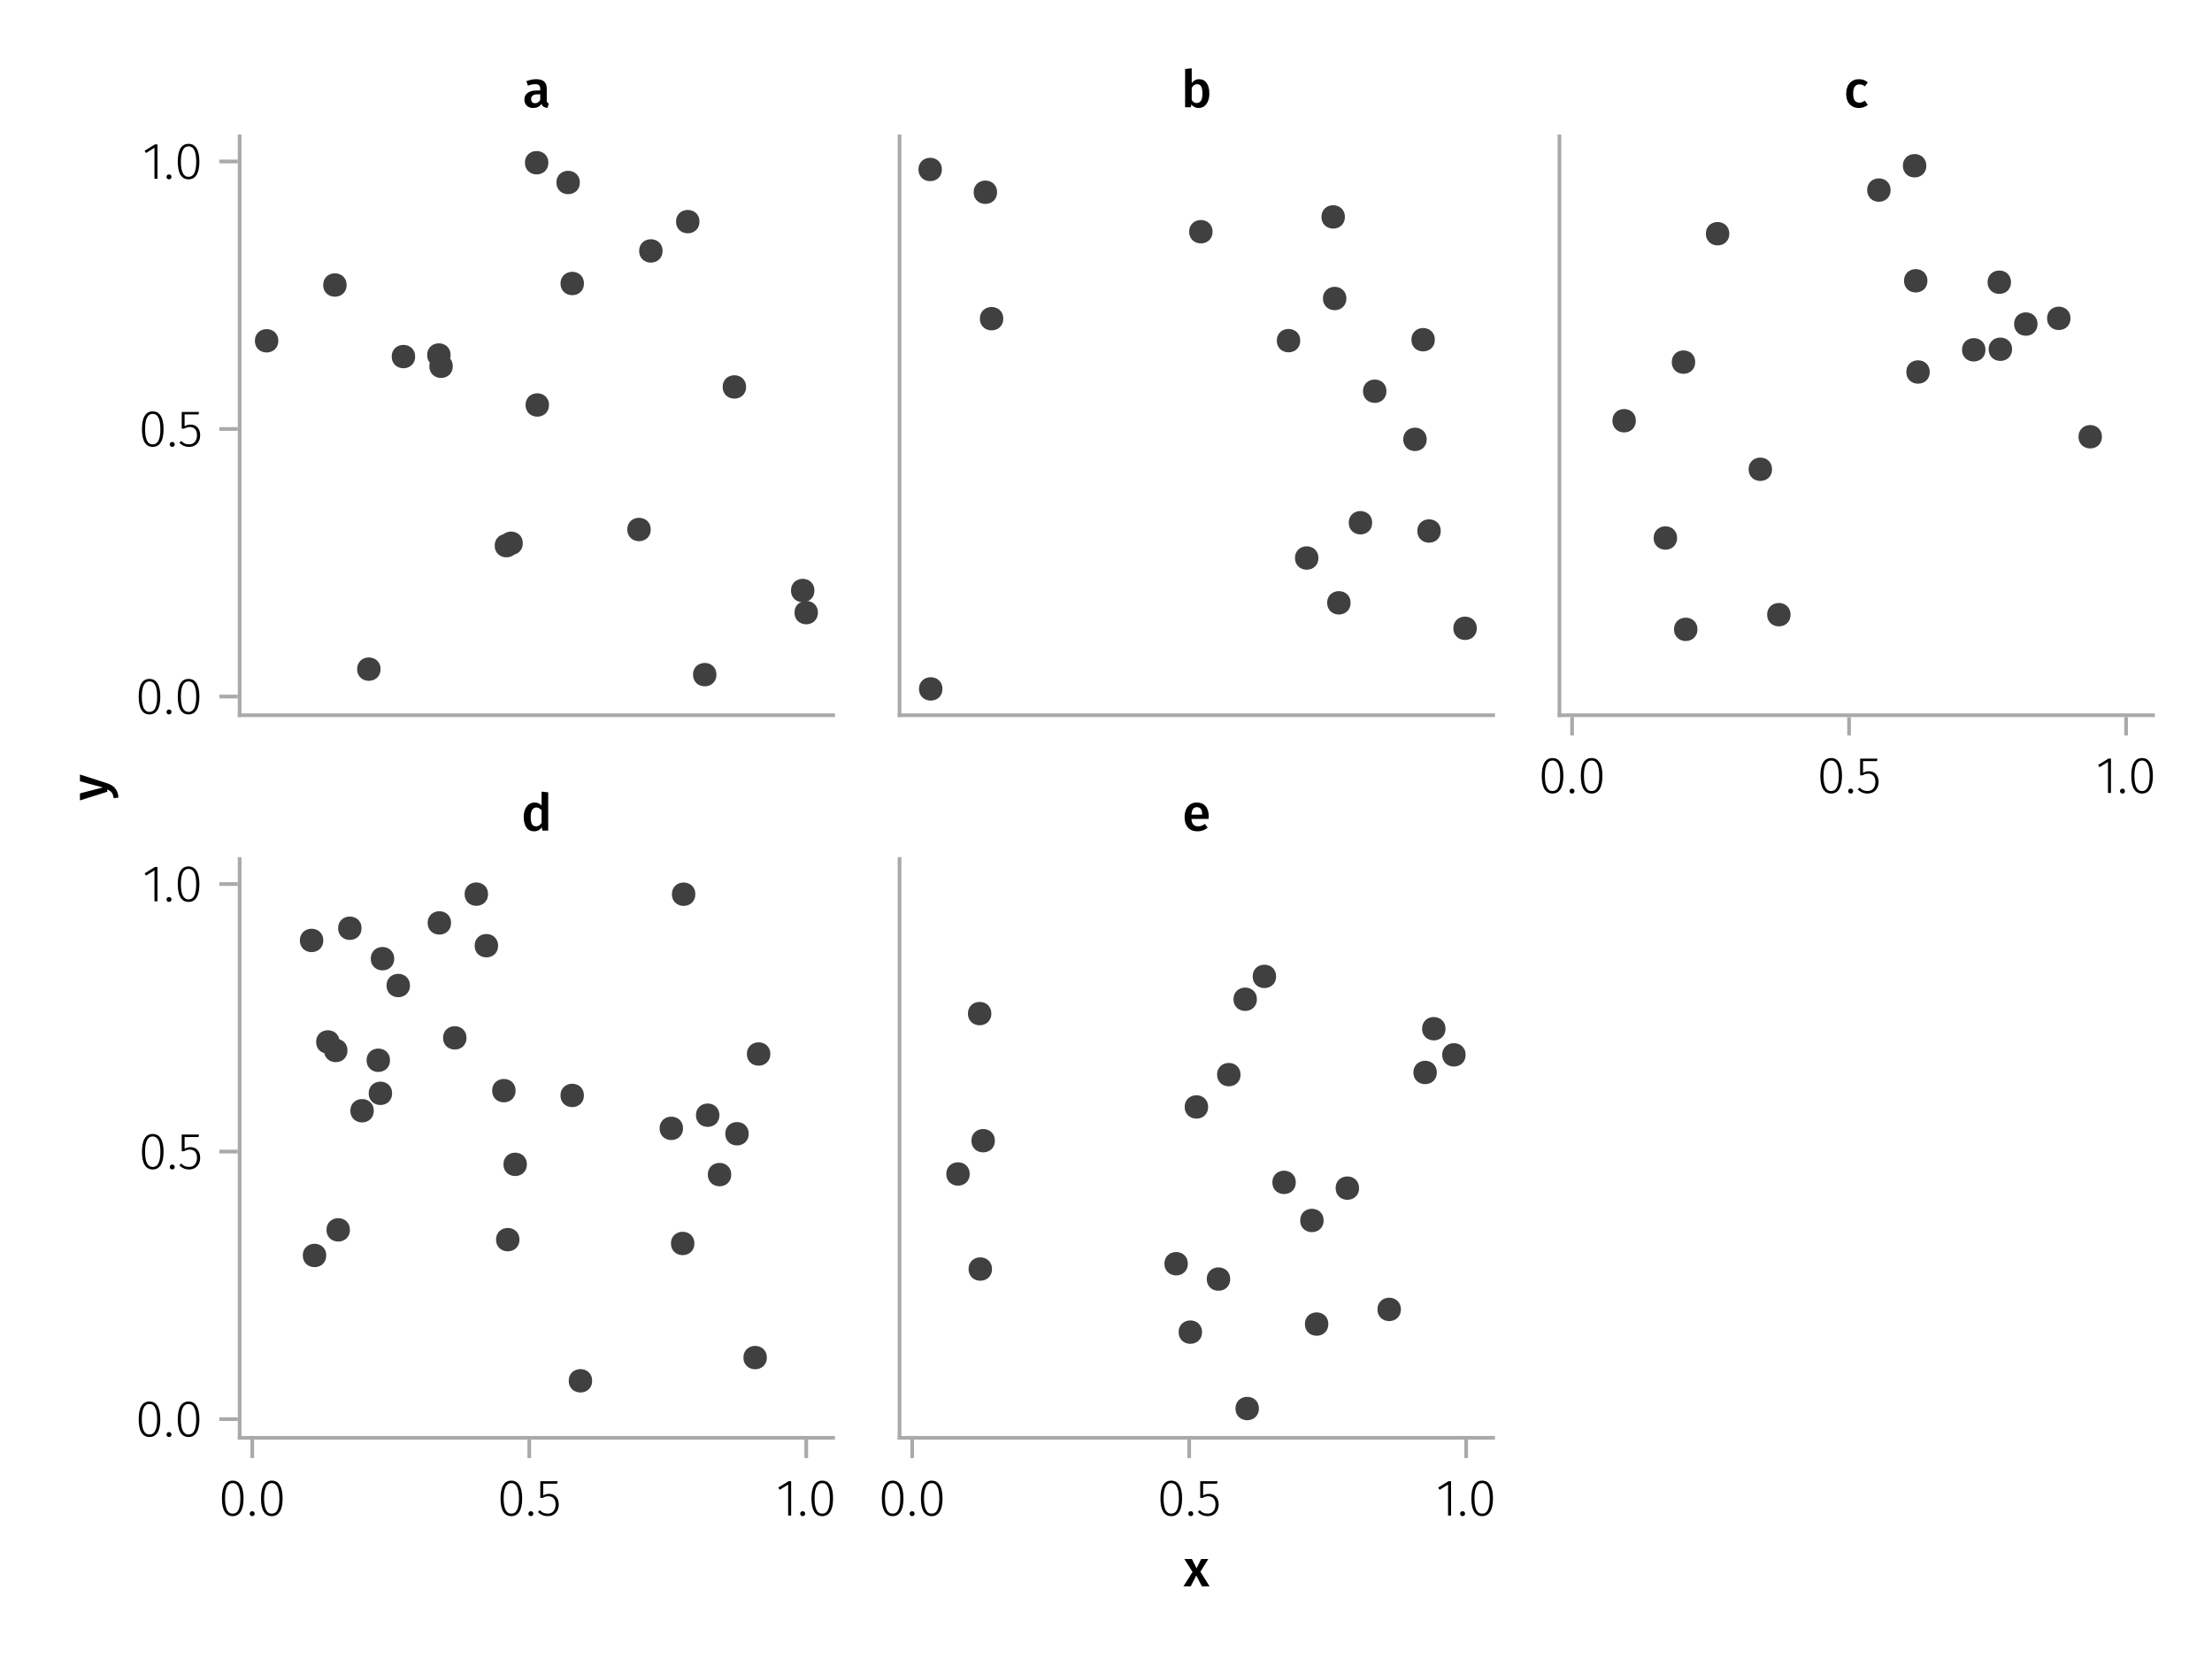 <?xml version="1.0" encoding="UTF-8"?>
<svg xmlns="http://www.w3.org/2000/svg" xmlns:xlink="http://www.w3.org/1999/xlink" width="600" height="450" viewBox="0 0 600 450">
<defs>
<g>
<g id="glyph-0-0-cc738aa9">
<path d="M 3.844 -9.469 C 4.812 -9.469 5.539 -9.055 6.031 -8.234 C 6.531 -7.422 6.781 -6.223 6.781 -4.641 C 6.781 -3.078 6.531 -1.883 6.031 -1.062 C 5.531 -0.25 4.801 0.156 3.844 0.156 C 2.883 0.156 2.156 -0.25 1.656 -1.062 C 1.164 -1.883 0.922 -3.082 0.922 -4.656 C 0.922 -6.238 1.164 -7.438 1.656 -8.25 C 2.156 -9.062 2.883 -9.469 3.844 -9.469 Z M 3.844 -8.797 C 2.457 -8.797 1.766 -7.414 1.766 -4.656 C 1.766 -1.895 2.457 -0.516 3.844 -0.516 C 4.531 -0.516 5.047 -0.848 5.391 -1.516 C 5.742 -2.191 5.922 -3.234 5.922 -4.641 C 5.922 -6.055 5.742 -7.102 5.391 -7.781 C 5.047 -8.457 4.531 -8.797 3.844 -8.797 Z M 3.844 -8.797 "/>
</g>
<g id="glyph-1-0-cc738aa9">
<path d="M 1.438 -1.172 C 1.633 -1.172 1.797 -1.109 1.922 -0.984 C 2.047 -0.859 2.109 -0.703 2.109 -0.516 C 2.109 -0.316 2.047 -0.156 1.922 -0.031 C 1.797 0.094 1.633 0.156 1.438 0.156 C 1.25 0.156 1.086 0.094 0.953 -0.031 C 0.828 -0.164 0.766 -0.328 0.766 -0.516 C 0.766 -0.703 0.828 -0.859 0.953 -0.984 C 1.086 -1.109 1.25 -1.172 1.438 -1.172 Z M 1.438 -1.172 "/>
</g>
<g id="glyph-2-0-cc738aa9">
<path d="M 3.844 -9.469 C 4.812 -9.469 5.539 -9.055 6.031 -8.234 C 6.531 -7.422 6.781 -6.223 6.781 -4.641 C 6.781 -3.078 6.531 -1.883 6.031 -1.062 C 5.531 -0.25 4.801 0.156 3.844 0.156 C 2.883 0.156 2.156 -0.25 1.656 -1.062 C 1.164 -1.883 0.922 -3.082 0.922 -4.656 C 0.922 -6.238 1.164 -7.438 1.656 -8.25 C 2.156 -9.062 2.883 -9.469 3.844 -9.469 Z M 3.844 -8.797 C 2.457 -8.797 1.766 -7.414 1.766 -4.656 C 1.766 -1.895 2.457 -0.516 3.844 -0.516 C 4.531 -0.516 5.047 -0.848 5.391 -1.516 C 5.742 -2.191 5.922 -3.234 5.922 -4.641 C 5.922 -6.055 5.742 -7.102 5.391 -7.781 C 5.047 -8.457 4.531 -8.797 3.844 -8.797 Z M 3.844 -8.797 "/>
</g>
<g id="glyph-3-0-cc738aa9">
<path d="M 3.844 -9.469 C 4.812 -9.469 5.539 -9.055 6.031 -8.234 C 6.531 -7.422 6.781 -6.223 6.781 -4.641 C 6.781 -3.078 6.531 -1.883 6.031 -1.062 C 5.531 -0.25 4.801 0.156 3.844 0.156 C 2.883 0.156 2.156 -0.25 1.656 -1.062 C 1.164 -1.883 0.922 -3.082 0.922 -4.656 C 0.922 -6.238 1.164 -7.438 1.656 -8.25 C 2.156 -9.062 2.883 -9.469 3.844 -9.469 Z M 3.844 -8.797 C 2.457 -8.797 1.766 -7.414 1.766 -4.656 C 1.766 -1.895 2.457 -0.516 3.844 -0.516 C 4.531 -0.516 5.047 -0.848 5.391 -1.516 C 5.742 -2.191 5.922 -3.234 5.922 -4.641 C 5.922 -6.055 5.742 -7.102 5.391 -7.781 C 5.047 -8.457 4.531 -8.797 3.844 -8.797 Z M 3.844 -8.797 "/>
</g>
<g id="glyph-4-0-cc738aa9">
<path d="M 1.438 -1.172 C 1.633 -1.172 1.797 -1.109 1.922 -0.984 C 2.047 -0.859 2.109 -0.703 2.109 -0.516 C 2.109 -0.316 2.047 -0.156 1.922 -0.031 C 1.797 0.094 1.633 0.156 1.438 0.156 C 1.25 0.156 1.086 0.094 0.953 -0.031 C 0.828 -0.164 0.766 -0.328 0.766 -0.516 C 0.766 -0.703 0.828 -0.859 0.953 -0.984 C 1.086 -1.109 1.25 -1.172 1.438 -1.172 Z M 1.438 -1.172 "/>
</g>
<g id="glyph-5-0-cc738aa9">
<path d="M 5.672 -8.641 L 1.891 -8.641 L 1.891 -5.453 C 2.398 -5.742 2.93 -5.891 3.484 -5.891 C 4.285 -5.891 4.922 -5.629 5.391 -5.109 C 5.867 -4.598 6.109 -3.895 6.109 -3 C 6.109 -2.395 5.984 -1.848 5.734 -1.359 C 5.484 -0.879 5.129 -0.504 4.672 -0.234 C 4.223 0.023 3.703 0.156 3.109 0.156 C 2.066 0.156 1.188 -0.219 0.469 -0.969 L 0.984 -1.453 C 1.273 -1.141 1.586 -0.906 1.922 -0.75 C 2.266 -0.602 2.66 -0.531 3.109 -0.531 C 3.773 -0.531 4.297 -0.75 4.672 -1.188 C 5.055 -1.633 5.25 -2.242 5.25 -3.016 C 5.25 -3.754 5.07 -4.305 4.719 -4.672 C 4.375 -5.047 3.898 -5.234 3.297 -5.234 C 3.004 -5.234 2.742 -5.195 2.516 -5.125 C 2.285 -5.062 2.031 -4.945 1.75 -4.781 L 1.109 -4.781 L 1.109 -9.312 L 5.797 -9.312 Z M 5.672 -8.641 "/>
</g>
<g id="glyph-5-1-cc738aa9">
<path d="M 3.844 -9.469 C 4.812 -9.469 5.539 -9.055 6.031 -8.234 C 6.531 -7.422 6.781 -6.223 6.781 -4.641 C 6.781 -3.078 6.531 -1.883 6.031 -1.062 C 5.531 -0.25 4.801 0.156 3.844 0.156 C 2.883 0.156 2.156 -0.25 1.656 -1.062 C 1.164 -1.883 0.922 -3.082 0.922 -4.656 C 0.922 -6.238 1.164 -7.438 1.656 -8.25 C 2.156 -9.062 2.883 -9.469 3.844 -9.469 Z M 3.844 -8.797 C 2.457 -8.797 1.766 -7.414 1.766 -4.656 C 1.766 -1.895 2.457 -0.516 3.844 -0.516 C 4.531 -0.516 5.047 -0.848 5.391 -1.516 C 5.742 -2.191 5.922 -3.234 5.922 -4.641 C 5.922 -6.055 5.742 -7.102 5.391 -7.781 C 5.047 -8.457 4.531 -8.797 3.844 -8.797 Z M 3.844 -8.797 "/>
</g>
<g id="glyph-6-0-cc738aa9">
<path d="M 4.094 -9.312 L 4.094 0 L 3.281 0 L 3.281 -8.406 L 0.984 -6.984 L 0.609 -7.594 L 3.391 -9.312 Z M 4.094 -9.312 "/>
</g>
<g id="glyph-6-1-cc738aa9">
<path d="M 1.438 -1.172 C 1.633 -1.172 1.797 -1.109 1.922 -0.984 C 2.047 -0.859 2.109 -0.703 2.109 -0.516 C 2.109 -0.316 2.047 -0.156 1.922 -0.031 C 1.797 0.094 1.633 0.156 1.438 0.156 C 1.25 0.156 1.086 0.094 0.953 -0.031 C 0.828 -0.164 0.766 -0.328 0.766 -0.516 C 0.766 -0.703 0.828 -0.859 0.953 -0.984 C 1.086 -1.109 1.25 -1.172 1.438 -1.172 Z M 1.438 -1.172 "/>
</g>
<g id="glyph-7-0-cc738aa9">
<path d="M 3.844 -9.469 C 4.812 -9.469 5.539 -9.055 6.031 -8.234 C 6.531 -7.422 6.781 -6.223 6.781 -4.641 C 6.781 -3.078 6.531 -1.883 6.031 -1.062 C 5.531 -0.25 4.801 0.156 3.844 0.156 C 2.883 0.156 2.156 -0.25 1.656 -1.062 C 1.164 -1.883 0.922 -3.082 0.922 -4.656 C 0.922 -6.238 1.164 -7.438 1.656 -8.25 C 2.156 -9.062 2.883 -9.469 3.844 -9.469 Z M 3.844 -8.797 C 2.457 -8.797 1.766 -7.414 1.766 -4.656 C 1.766 -1.895 2.457 -0.516 3.844 -0.516 C 4.531 -0.516 5.047 -0.848 5.391 -1.516 C 5.742 -2.191 5.922 -3.234 5.922 -4.641 C 5.922 -6.055 5.742 -7.102 5.391 -7.781 C 5.047 -8.457 4.531 -8.797 3.844 -8.797 Z M 3.844 -8.797 "/>
</g>
<g id="glyph-8-0-cc738aa9">
<path d="M 3.844 -9.469 C 4.812 -9.469 5.539 -9.055 6.031 -8.234 C 6.531 -7.422 6.781 -6.223 6.781 -4.641 C 6.781 -3.078 6.531 -1.883 6.031 -1.062 C 5.531 -0.25 4.801 0.156 3.844 0.156 C 2.883 0.156 2.156 -0.25 1.656 -1.062 C 1.164 -1.883 0.922 -3.082 0.922 -4.656 C 0.922 -6.238 1.164 -7.438 1.656 -8.25 C 2.156 -9.062 2.883 -9.469 3.844 -9.469 Z M 3.844 -8.797 C 2.457 -8.797 1.766 -7.414 1.766 -4.656 C 1.766 -1.895 2.457 -0.516 3.844 -0.516 C 4.531 -0.516 5.047 -0.848 5.391 -1.516 C 5.742 -2.191 5.922 -3.234 5.922 -4.641 C 5.922 -6.055 5.742 -7.102 5.391 -7.781 C 5.047 -8.457 4.531 -8.797 3.844 -8.797 Z M 3.844 -8.797 "/>
</g>
<g id="glyph-8-1-cc738aa9">
<path d="M 1.438 -1.172 C 1.633 -1.172 1.797 -1.109 1.922 -0.984 C 2.047 -0.859 2.109 -0.703 2.109 -0.516 C 2.109 -0.316 2.047 -0.156 1.922 -0.031 C 1.797 0.094 1.633 0.156 1.438 0.156 C 1.25 0.156 1.086 0.094 0.953 -0.031 C 0.828 -0.164 0.766 -0.328 0.766 -0.516 C 0.766 -0.703 0.828 -0.859 0.953 -0.984 C 1.086 -1.109 1.25 -1.172 1.438 -1.172 Z M 1.438 -1.172 "/>
</g>
<g id="glyph-8-2-cc738aa9">
<path d="M 5.672 -8.641 L 1.891 -8.641 L 1.891 -5.453 C 2.398 -5.742 2.93 -5.891 3.484 -5.891 C 4.285 -5.891 4.922 -5.629 5.391 -5.109 C 5.867 -4.598 6.109 -3.895 6.109 -3 C 6.109 -2.395 5.984 -1.848 5.734 -1.359 C 5.484 -0.879 5.129 -0.504 4.672 -0.234 C 4.223 0.023 3.703 0.156 3.109 0.156 C 2.066 0.156 1.188 -0.219 0.469 -0.969 L 0.984 -1.453 C 1.273 -1.141 1.586 -0.906 1.922 -0.75 C 2.266 -0.602 2.66 -0.531 3.109 -0.531 C 3.773 -0.531 4.297 -0.75 4.672 -1.188 C 5.055 -1.633 5.25 -2.242 5.25 -3.016 C 5.25 -3.754 5.07 -4.305 4.719 -4.672 C 4.375 -5.047 3.898 -5.234 3.297 -5.234 C 3.004 -5.234 2.742 -5.195 2.516 -5.125 C 2.285 -5.062 2.031 -4.945 1.75 -4.781 L 1.109 -4.781 L 1.109 -9.312 L 5.797 -9.312 Z M 5.672 -8.641 "/>
</g>
<g id="glyph-8-3-cc738aa9">
<path d="M 4.094 -9.312 L 4.094 0 L 3.281 0 L 3.281 -8.406 L 0.984 -6.984 L 0.609 -7.594 L 3.391 -9.312 Z M 4.094 -9.312 "/>
</g>
<g id="glyph-9-0-cc738aa9">
<path d="M 3.844 -9.469 C 4.812 -9.469 5.539 -9.055 6.031 -8.234 C 6.531 -7.422 6.781 -6.223 6.781 -4.641 C 6.781 -3.078 6.531 -1.883 6.031 -1.062 C 5.531 -0.25 4.801 0.156 3.844 0.156 C 2.883 0.156 2.156 -0.25 1.656 -1.062 C 1.164 -1.883 0.922 -3.082 0.922 -4.656 C 0.922 -6.238 1.164 -7.438 1.656 -8.25 C 2.156 -9.062 2.883 -9.469 3.844 -9.469 Z M 3.844 -8.797 C 2.457 -8.797 1.766 -7.414 1.766 -4.656 C 1.766 -1.895 2.457 -0.516 3.844 -0.516 C 4.531 -0.516 5.047 -0.848 5.391 -1.516 C 5.742 -2.191 5.922 -3.234 5.922 -4.641 C 5.922 -6.055 5.742 -7.102 5.391 -7.781 C 5.047 -8.457 4.531 -8.797 3.844 -8.797 Z M 3.844 -8.797 "/>
</g>
<g id="glyph-9-1-cc738aa9">
<path d="M 1.438 -1.172 C 1.633 -1.172 1.797 -1.109 1.922 -0.984 C 2.047 -0.859 2.109 -0.703 2.109 -0.516 C 2.109 -0.316 2.047 -0.156 1.922 -0.031 C 1.797 0.094 1.633 0.156 1.438 0.156 C 1.25 0.156 1.086 0.094 0.953 -0.031 C 0.828 -0.164 0.766 -0.328 0.766 -0.516 C 0.766 -0.703 0.828 -0.859 0.953 -0.984 C 1.086 -1.109 1.25 -1.172 1.438 -1.172 Z M 1.438 -1.172 "/>
</g>
<g id="glyph-10-0-cc738aa9">
<path d="M 4.094 -9.312 L 4.094 0 L 3.281 0 L 3.281 -8.406 L 0.984 -6.984 L 0.609 -7.594 L 3.391 -9.312 Z M 4.094 -9.312 "/>
</g>
<g id="glyph-10-1-cc738aa9">
<path d="M 1.438 -1.172 C 1.633 -1.172 1.797 -1.109 1.922 -0.984 C 2.047 -0.859 2.109 -0.703 2.109 -0.516 C 2.109 -0.316 2.047 -0.156 1.922 -0.031 C 1.797 0.094 1.633 0.156 1.438 0.156 C 1.25 0.156 1.086 0.094 0.953 -0.031 C 0.828 -0.164 0.766 -0.328 0.766 -0.516 C 0.766 -0.703 0.828 -0.859 0.953 -0.984 C 1.086 -1.109 1.25 -1.172 1.438 -1.172 Z M 1.438 -1.172 "/>
</g>
<g id="glyph-11-0-cc738aa9">
<path d="M 3.844 -9.469 C 4.812 -9.469 5.539 -9.055 6.031 -8.234 C 6.531 -7.422 6.781 -6.223 6.781 -4.641 C 6.781 -3.078 6.531 -1.883 6.031 -1.062 C 5.531 -0.25 4.801 0.156 3.844 0.156 C 2.883 0.156 2.156 -0.25 1.656 -1.062 C 1.164 -1.883 0.922 -3.082 0.922 -4.656 C 0.922 -6.238 1.164 -7.438 1.656 -8.25 C 2.156 -9.062 2.883 -9.469 3.844 -9.469 Z M 3.844 -8.797 C 2.457 -8.797 1.766 -7.414 1.766 -4.656 C 1.766 -1.895 2.457 -0.516 3.844 -0.516 C 4.531 -0.516 5.047 -0.848 5.391 -1.516 C 5.742 -2.191 5.922 -3.234 5.922 -4.641 C 5.922 -6.055 5.742 -7.102 5.391 -7.781 C 5.047 -8.457 4.531 -8.797 3.844 -8.797 Z M 3.844 -8.797 "/>
</g>
<g id="glyph-12-0-cc738aa9">
<path d="M 3.844 -9.469 C 4.812 -9.469 5.539 -9.055 6.031 -8.234 C 6.531 -7.422 6.781 -6.223 6.781 -4.641 C 6.781 -3.078 6.531 -1.883 6.031 -1.062 C 5.531 -0.25 4.801 0.156 3.844 0.156 C 2.883 0.156 2.156 -0.25 1.656 -1.062 C 1.164 -1.883 0.922 -3.082 0.922 -4.656 C 0.922 -6.238 1.164 -7.438 1.656 -8.25 C 2.156 -9.062 2.883 -9.469 3.844 -9.469 Z M 3.844 -8.797 C 2.457 -8.797 1.766 -7.414 1.766 -4.656 C 1.766 -1.895 2.457 -0.516 3.844 -0.516 C 4.531 -0.516 5.047 -0.848 5.391 -1.516 C 5.742 -2.191 5.922 -3.234 5.922 -4.641 C 5.922 -6.055 5.742 -7.102 5.391 -7.781 C 5.047 -8.457 4.531 -8.797 3.844 -8.797 Z M 3.844 -8.797 "/>
</g>
<g id="glyph-13-0-cc738aa9">
<path d="M 1.438 -1.172 C 1.633 -1.172 1.797 -1.109 1.922 -0.984 C 2.047 -0.859 2.109 -0.703 2.109 -0.516 C 2.109 -0.316 2.047 -0.156 1.922 -0.031 C 1.797 0.094 1.633 0.156 1.438 0.156 C 1.25 0.156 1.086 0.094 0.953 -0.031 C 0.828 -0.164 0.766 -0.328 0.766 -0.516 C 0.766 -0.703 0.828 -0.859 0.953 -0.984 C 1.086 -1.109 1.25 -1.172 1.438 -1.172 Z M 1.438 -1.172 "/>
</g>
<g id="glyph-13-1-cc738aa9">
<path d="M 5.672 -8.641 L 1.891 -8.641 L 1.891 -5.453 C 2.398 -5.742 2.93 -5.891 3.484 -5.891 C 4.285 -5.891 4.922 -5.629 5.391 -5.109 C 5.867 -4.598 6.109 -3.895 6.109 -3 C 6.109 -2.395 5.984 -1.848 5.734 -1.359 C 5.484 -0.879 5.129 -0.504 4.672 -0.234 C 4.223 0.023 3.703 0.156 3.109 0.156 C 2.066 0.156 1.188 -0.219 0.469 -0.969 L 0.984 -1.453 C 1.273 -1.141 1.586 -0.906 1.922 -0.75 C 2.266 -0.602 2.66 -0.531 3.109 -0.531 C 3.773 -0.531 4.297 -0.75 4.672 -1.188 C 5.055 -1.633 5.25 -2.242 5.25 -3.016 C 5.25 -3.754 5.07 -4.305 4.719 -4.672 C 4.375 -5.047 3.898 -5.234 3.297 -5.234 C 3.004 -5.234 2.742 -5.195 2.516 -5.125 C 2.285 -5.062 2.031 -4.945 1.75 -4.781 L 1.109 -4.781 L 1.109 -9.312 L 5.797 -9.312 Z M 5.672 -8.641 "/>
</g>
<g id="glyph-14-0-cc738aa9">
<path d="M 5.672 -8.641 L 1.891 -8.641 L 1.891 -5.453 C 2.398 -5.742 2.93 -5.891 3.484 -5.891 C 4.285 -5.891 4.922 -5.629 5.391 -5.109 C 5.867 -4.598 6.109 -3.895 6.109 -3 C 6.109 -2.395 5.984 -1.848 5.734 -1.359 C 5.484 -0.879 5.129 -0.504 4.672 -0.234 C 4.223 0.023 3.703 0.156 3.109 0.156 C 2.066 0.156 1.188 -0.219 0.469 -0.969 L 0.984 -1.453 C 1.273 -1.141 1.586 -0.906 1.922 -0.75 C 2.266 -0.602 2.66 -0.531 3.109 -0.531 C 3.773 -0.531 4.297 -0.75 4.672 -1.188 C 5.055 -1.633 5.25 -2.242 5.25 -3.016 C 5.25 -3.754 5.07 -4.305 4.719 -4.672 C 4.375 -5.047 3.898 -5.234 3.297 -5.234 C 3.004 -5.234 2.742 -5.195 2.516 -5.125 C 2.285 -5.062 2.031 -4.945 1.75 -4.781 L 1.109 -4.781 L 1.109 -9.312 L 5.797 -9.312 Z M 5.672 -8.641 "/>
</g>
<g id="glyph-15-0-cc738aa9">
<path d="M 6.547 -1.953 C 6.547 -1.672 6.586 -1.461 6.672 -1.328 C 6.766 -1.191 6.91 -1.086 7.109 -1.016 L 6.734 0.188 C 6.316 0.145 5.973 0.039 5.703 -0.125 C 5.441 -0.289 5.238 -0.547 5.094 -0.891 C 4.844 -0.523 4.523 -0.25 4.141 -0.062 C 3.766 0.113 3.348 0.203 2.891 0.203 C 2.148 0.203 1.562 -0.004 1.125 -0.422 C 0.695 -0.836 0.484 -1.391 0.484 -2.078 C 0.484 -2.879 0.773 -3.488 1.359 -3.906 C 1.941 -4.332 2.773 -4.547 3.859 -4.547 L 4.781 -4.547 L 4.781 -4.969 C 4.781 -5.445 4.672 -5.781 4.453 -5.969 C 4.234 -6.164 3.883 -6.266 3.406 -6.266 C 2.863 -6.266 2.207 -6.129 1.438 -5.859 L 1.016 -7.078 C 1.941 -7.43 2.836 -7.609 3.703 -7.609 C 5.598 -7.609 6.547 -6.758 6.547 -5.062 Z M 3.359 -1.094 C 3.961 -1.094 4.438 -1.395 4.781 -2 L 4.781 -3.5 L 4.047 -3.5 C 2.891 -3.5 2.312 -3.07 2.312 -2.219 C 2.312 -1.863 2.398 -1.586 2.578 -1.391 C 2.754 -1.191 3.016 -1.094 3.359 -1.094 Z M 3.359 -1.094 "/>
</g>
<g id="glyph-15-1-cc738aa9">
<path d="M 4.906 -7.609 C 5.77 -7.609 6.441 -7.266 6.922 -6.578 C 7.41 -5.898 7.656 -4.941 7.656 -3.703 C 7.656 -2.941 7.535 -2.266 7.297 -1.672 C 7.055 -1.078 6.719 -0.613 6.281 -0.281 C 5.844 0.039 5.328 0.203 4.734 0.203 C 4.328 0.203 3.957 0.117 3.625 -0.047 C 3.301 -0.211 3.016 -0.445 2.766 -0.75 L 2.656 0 L 1.078 0 L 1.078 -10.375 L 2.875 -10.562 L 2.875 -6.562 C 3.113 -6.895 3.406 -7.148 3.75 -7.328 C 4.102 -7.516 4.488 -7.609 4.906 -7.609 Z M 4.234 -1.141 C 4.723 -1.141 5.102 -1.344 5.375 -1.75 C 5.645 -2.164 5.781 -2.816 5.781 -3.703 C 5.781 -4.641 5.656 -5.301 5.406 -5.688 C 5.156 -6.07 4.801 -6.266 4.344 -6.266 C 3.77 -6.266 3.281 -5.93 2.875 -5.266 L 2.875 -1.984 C 3.031 -1.711 3.227 -1.504 3.469 -1.359 C 3.707 -1.211 3.961 -1.141 4.234 -1.141 Z M 4.234 -1.141 "/>
</g>
<g id="glyph-16-0-cc738aa9">
<path d="M 4.062 -7.609 C 4.539 -7.609 4.973 -7.539 5.359 -7.406 C 5.754 -7.27 6.125 -7.051 6.469 -6.75 L 5.672 -5.672 C 5.422 -5.859 5.176 -5.992 4.938 -6.078 C 4.707 -6.16 4.453 -6.203 4.172 -6.203 C 3.055 -6.203 2.5 -5.359 2.5 -3.672 C 2.5 -2.805 2.645 -2.188 2.938 -1.812 C 3.227 -1.438 3.641 -1.25 4.172 -1.25 C 4.43 -1.25 4.672 -1.289 4.891 -1.375 C 5.109 -1.457 5.367 -1.594 5.672 -1.781 L 6.469 -0.641 C 5.77 -0.078 4.973 0.203 4.078 0.203 C 3.367 0.203 2.75 0.047 2.219 -0.266 C 1.695 -0.578 1.297 -1.02 1.016 -1.594 C 0.742 -2.176 0.609 -2.859 0.609 -3.641 C 0.609 -4.422 0.742 -5.113 1.016 -5.719 C 1.297 -6.32 1.695 -6.785 2.219 -7.109 C 2.75 -7.441 3.363 -7.609 4.062 -7.609 Z M 4.062 -7.609 "/>
</g>
<g id="glyph-17-0-cc738aa9">
<path d="M 7.312 -10.375 L 7.312 0 L 5.719 0 L 5.594 -0.938 C 5.363 -0.582 5.066 -0.301 4.703 -0.094 C 4.348 0.102 3.941 0.203 3.484 0.203 C 2.578 0.203 1.879 -0.145 1.391 -0.844 C 0.91 -1.539 0.672 -2.492 0.672 -3.703 C 0.672 -4.453 0.789 -5.125 1.031 -5.719 C 1.281 -6.312 1.629 -6.773 2.078 -7.109 C 2.535 -7.441 3.062 -7.609 3.656 -7.609 C 4.363 -7.609 4.984 -7.344 5.516 -6.812 L 5.516 -10.562 Z M 3.984 -1.141 C 4.305 -1.141 4.586 -1.219 4.828 -1.375 C 5.066 -1.531 5.297 -1.77 5.516 -2.094 L 5.516 -5.484 C 5.297 -5.742 5.078 -5.938 4.859 -6.062 C 4.641 -6.195 4.391 -6.266 4.109 -6.266 C 3.629 -6.266 3.25 -6.051 2.969 -5.625 C 2.695 -5.207 2.562 -4.566 2.562 -3.703 C 2.562 -2.797 2.68 -2.141 2.922 -1.734 C 3.172 -1.336 3.523 -1.141 3.984 -1.141 Z M 3.984 -1.141 "/>
</g>
<g id="glyph-18-0-cc738aa9">
<path d="M 7.156 -3.875 C 7.156 -3.781 7.141 -3.539 7.109 -3.156 L 2.469 -3.156 C 2.52 -2.438 2.703 -1.922 3.016 -1.609 C 3.336 -1.297 3.758 -1.141 4.281 -1.141 C 4.613 -1.141 4.922 -1.191 5.203 -1.297 C 5.492 -1.41 5.801 -1.582 6.125 -1.812 L 6.875 -0.781 C 6.051 -0.125 5.133 0.203 4.125 0.203 C 3 0.203 2.129 -0.141 1.516 -0.828 C 0.91 -1.516 0.609 -2.457 0.609 -3.656 C 0.609 -4.406 0.738 -5.082 1 -5.688 C 1.258 -6.289 1.633 -6.758 2.125 -7.094 C 2.625 -7.438 3.211 -7.609 3.891 -7.609 C 4.93 -7.609 5.734 -7.281 6.297 -6.625 C 6.867 -5.969 7.156 -5.051 7.156 -3.875 Z M 5.375 -4.391 C 5.375 -5.691 4.895 -6.344 3.938 -6.344 C 3.5 -6.344 3.156 -6.18 2.906 -5.859 C 2.656 -5.535 2.508 -5.02 2.469 -4.312 L 5.375 -4.312 Z M 5.375 -4.391 "/>
</g>
<g id="glyph-19-0-cc738aa9">
<path d="M 0.031 -4.656 C 0.945 -4.363 1.656 -3.91 2.156 -3.297 C 2.664 -2.691 2.961 -1.863 3.047 -0.812 L 1.75 -0.625 C 1.676 -1.113 1.57 -1.504 1.438 -1.797 C 1.301 -2.086 1.117 -2.32 0.891 -2.5 C 0.672 -2.676 0.375 -2.844 0 -3 L 0 -2.375 L -7.406 -0.031 L -7.406 -1.938 L -1.188 -3.547 L -7.406 -5.219 L -7.406 -7.062 Z M 0.031 -4.656 "/>
</g>
<g id="glyph-20-0-cc738aa9">
<path d="M 4.562 -3.969 L 7.047 0 L 4.969 0 L 3.438 -2.938 L 1.938 0 L -0.047 0 L 2.422 -3.906 L 0.203 -7.406 L 2.25 -7.406 L 3.516 -4.891 L 4.766 -7.406 L 6.703 -7.406 Z M 4.562 -3.969 "/>
</g>
</g>
</defs>
<rect x="-60" y="-45" width="720" height="540" fill="rgb(100%, 100%, 100%)" fill-opacity="1"/>
<path fill-rule="nonzero" fill="rgb(100%, 100%, 100%)" fill-opacity="1" d="M 65 194 L 226 194 L 226 37 L 65 37 Z M 65 194 "/>
<path fill-rule="nonzero" fill="rgb(100%, 100%, 100%)" fill-opacity="1" d="M 65 390 L 226 390 L 226 233 L 65 233 Z M 65 390 "/>
<path fill-rule="nonzero" fill="rgb(100%, 100%, 100%)" fill-opacity="1" d="M 244 194 L 405 194 L 405 37 L 244 37 Z M 244 194 "/>
<path fill-rule="nonzero" fill="rgb(100%, 100%, 100%)" fill-opacity="1" d="M 244 390 L 405 390 L 405 233 L 244 233 Z M 244 390 "/>
<path fill-rule="nonzero" fill="rgb(100%, 100%, 100%)" fill-opacity="1" d="M 423 194 L 584 194 L 584 37 L 423 37 Z M 423 194 "/>
<g fill="rgb(0%, 0%, 0%)" fill-opacity="1">
<use xlink:href="#glyph-0-0-cc738aa9" x="36.702" y="193.624"/>
</g>
<g fill="rgb(0%, 0%, 0%)" fill-opacity="1">
<use xlink:href="#glyph-1-0-cc738aa9" x="44.402" y="193.624"/>
</g>
<g fill="rgb(0%, 0%, 0%)" fill-opacity="1">
<use xlink:href="#glyph-2-0-cc738aa9" x="47.3" y="193.624"/>
</g>
<g fill="rgb(0%, 0%, 0%)" fill-opacity="1">
<use xlink:href="#glyph-3-0-cc738aa9" x="37.584" y="121.055"/>
</g>
<g fill="rgb(0%, 0%, 0%)" fill-opacity="1">
<use xlink:href="#glyph-4-0-cc738aa9" x="45.284" y="121.055"/>
</g>
<g fill="rgb(0%, 0%, 0%)" fill-opacity="1">
<use xlink:href="#glyph-5-0-cc738aa9" x="48.182" y="121.055"/>
</g>
<g fill="rgb(0%, 0%, 0%)" fill-opacity="1">
<use xlink:href="#glyph-6-0-cc738aa9" x="38.62" y="48.486"/>
</g>
<g fill="rgb(0%, 0%, 0%)" fill-opacity="1">
<use xlink:href="#glyph-6-1-cc738aa9" x="44.402" y="48.486"/>
</g>
<g fill="rgb(0%, 0%, 0%)" fill-opacity="1">
<use xlink:href="#glyph-7-0-cc738aa9" x="47.3" y="48.486"/>
</g>
<path fill-rule="nonzero" fill="rgb(25.098%, 25.098%, 25.098%)" fill-opacity="1" d="M 141.805 147.359 C 141.805 143.133 135.461 143.133 135.461 147.359 C 135.461 151.59 141.805 151.59 141.805 147.359 Z M 141.805 147.359 "/>
<path fill-rule="nonzero" fill="rgb(25.098%, 25.098%, 25.098%)" fill-opacity="1" d="M 202.371 104.957 C 202.371 100.727 196.027 100.727 196.027 104.957 C 196.027 109.188 202.371 109.188 202.371 104.957 Z M 202.371 104.957 "/>
<path fill-rule="nonzero" fill="rgb(25.098%, 25.098%, 25.098%)" fill-opacity="1" d="M 148.91 109.848 C 148.91 105.621 142.566 105.621 142.566 109.848 C 142.566 114.078 148.91 114.078 148.91 109.848 Z M 148.91 109.848 "/>
<path fill-rule="nonzero" fill="rgb(25.098%, 25.098%, 25.098%)" fill-opacity="1" d="M 122.812 99.344 C 122.812 95.113 116.465 95.113 116.465 99.344 C 116.465 103.574 122.812 103.574 122.812 99.344 Z M 122.812 99.344 "/>
<path fill-rule="nonzero" fill="rgb(25.098%, 25.098%, 25.098%)" fill-opacity="1" d="M 140.535 148.004 C 140.535 143.773 134.191 143.773 134.191 148.004 C 134.191 152.234 140.535 152.234 140.535 148.004 Z M 140.535 148.004 "/>
<path fill-rule="nonzero" fill="rgb(25.098%, 25.098%, 25.098%)" fill-opacity="1" d="M 189.727 60.113 C 189.727 55.887 183.383 55.887 183.383 60.113 C 183.383 64.344 189.727 64.344 189.727 60.113 Z M 189.727 60.113 "/>
<path fill-rule="nonzero" fill="rgb(25.098%, 25.098%, 25.098%)" fill-opacity="1" d="M 75.492 92.441 C 75.492 88.215 69.145 88.215 69.145 92.441 C 69.145 96.672 75.492 96.672 75.492 92.441 Z M 75.492 92.441 "/>
<path fill-rule="nonzero" fill="rgb(25.098%, 25.098%, 25.098%)" fill-opacity="1" d="M 157.277 49.504 C 157.277 45.273 150.934 45.273 150.934 49.504 C 150.934 53.73 157.277 53.73 157.277 49.504 Z M 157.277 49.504 "/>
<path fill-rule="nonzero" fill="rgb(25.098%, 25.098%, 25.098%)" fill-opacity="1" d="M 221.855 166.168 C 221.855 161.941 215.508 161.941 215.508 166.168 C 215.508 170.398 221.855 170.398 221.855 166.168 Z M 221.855 166.168 "/>
<path fill-rule="nonzero" fill="rgb(25.098%, 25.098%, 25.098%)" fill-opacity="1" d="M 103.223 181.504 C 103.223 177.273 96.879 177.273 96.879 181.504 C 96.879 185.73 103.223 185.73 103.223 181.504 Z M 103.223 181.504 "/>
<path fill-rule="nonzero" fill="rgb(25.098%, 25.098%, 25.098%)" fill-opacity="1" d="M 94.016 77.309 C 94.016 73.078 87.672 73.078 87.672 77.309 C 87.672 81.539 94.016 81.539 94.016 77.309 Z M 94.016 77.309 "/>
<path fill-rule="nonzero" fill="rgb(25.098%, 25.098%, 25.098%)" fill-opacity="1" d="M 176.504 143.625 C 176.504 139.395 170.156 139.395 170.156 143.625 C 170.156 147.855 176.504 147.855 176.504 143.625 Z M 176.504 143.625 "/>
<path fill-rule="nonzero" fill="rgb(25.098%, 25.098%, 25.098%)" fill-opacity="1" d="M 194.328 182.992 C 194.328 178.762 187.984 178.762 187.984 182.992 C 187.984 187.223 194.328 187.223 194.328 182.992 Z M 194.328 182.992 "/>
<path fill-rule="nonzero" fill="rgb(25.098%, 25.098%, 25.098%)" fill-opacity="1" d="M 158.391 76.898 C 158.391 72.668 152.047 72.668 152.047 76.898 C 152.047 81.129 158.391 81.129 158.391 76.898 Z M 158.391 76.898 "/>
<path fill-rule="nonzero" fill="rgb(25.098%, 25.098%, 25.098%)" fill-opacity="1" d="M 112.605 96.719 C 112.605 92.488 106.258 92.488 106.258 96.719 C 106.258 100.945 112.605 100.945 112.605 96.719 Z M 112.605 96.719 "/>
<path fill-rule="nonzero" fill="rgb(25.098%, 25.098%, 25.098%)" fill-opacity="1" d="M 220.906 160.176 C 220.906 155.945 214.562 155.945 214.562 160.176 C 214.562 164.406 220.906 164.406 220.906 160.176 Z M 220.906 160.176 "/>
<path fill-rule="nonzero" fill="rgb(25.098%, 25.098%, 25.098%)" fill-opacity="1" d="M 148.734 44.137 C 148.734 39.906 142.391 39.906 142.391 44.137 C 142.391 48.367 148.734 48.367 148.734 44.137 Z M 148.734 44.137 "/>
<path fill-rule="nonzero" fill="rgb(25.098%, 25.098%, 25.098%)" fill-opacity="1" d="M 122.215 96.297 C 122.215 92.066 115.871 92.066 115.871 96.297 C 115.871 100.527 122.215 100.527 122.215 96.297 Z M 122.215 96.297 "/>
<path fill-rule="nonzero" fill="rgb(25.098%, 25.098%, 25.098%)" fill-opacity="1" d="M 179.719 68.062 C 179.719 63.832 173.371 63.832 173.371 68.062 C 173.371 72.293 179.719 72.293 179.719 68.062 Z M 179.719 68.062 "/>
<g fill="rgb(0%, 0%, 0%)" fill-opacity="1">
<use xlink:href="#glyph-8-0-cc738aa9" x="59.277" y="411.09"/>
</g>
<g fill="rgb(0%, 0%, 0%)" fill-opacity="1">
<use xlink:href="#glyph-8-1-cc738aa9" x="66.977" y="411.09"/>
</g>
<g fill="rgb(0%, 0%, 0%)" fill-opacity="1">
<use xlink:href="#glyph-8-0-cc738aa9" x="69.875" y="411.09"/>
</g>
<g fill="rgb(0%, 0%, 0%)" fill-opacity="1">
<use xlink:href="#glyph-9-0-cc738aa9" x="134.852" y="411.09"/>
</g>
<g fill="rgb(0%, 0%, 0%)" fill-opacity="1">
<use xlink:href="#glyph-9-1-cc738aa9" x="142.552" y="411.09"/>
</g>
<g fill="rgb(0%, 0%, 0%)" fill-opacity="1">
<use xlink:href="#glyph-8-2-cc738aa9" x="145.45" y="411.09"/>
</g>
<g fill="rgb(0%, 0%, 0%)" fill-opacity="1">
<use xlink:href="#glyph-8-3-cc738aa9" x="210.504" y="411.09"/>
</g>
<g fill="rgb(0%, 0%, 0%)" fill-opacity="1">
<use xlink:href="#glyph-9-1-cc738aa9" x="216.286" y="411.09"/>
</g>
<g fill="rgb(0%, 0%, 0%)" fill-opacity="1">
<use xlink:href="#glyph-8-0-cc738aa9" x="219.184" y="411.09"/>
</g>
<g fill="rgb(0%, 0%, 0%)" fill-opacity="1">
<use xlink:href="#glyph-3-0-cc738aa9" x="36.702" y="389.624"/>
</g>
<g fill="rgb(0%, 0%, 0%)" fill-opacity="1">
<use xlink:href="#glyph-4-0-cc738aa9" x="44.402" y="389.624"/>
</g>
<g fill="rgb(0%, 0%, 0%)" fill-opacity="1">
<use xlink:href="#glyph-5-1-cc738aa9" x="47.3" y="389.624"/>
</g>
<g fill="rgb(0%, 0%, 0%)" fill-opacity="1">
<use xlink:href="#glyph-3-0-cc738aa9" x="37.584" y="317.055"/>
</g>
<g fill="rgb(0%, 0%, 0%)" fill-opacity="1">
<use xlink:href="#glyph-4-0-cc738aa9" x="45.284" y="317.055"/>
</g>
<g fill="rgb(0%, 0%, 0%)" fill-opacity="1">
<use xlink:href="#glyph-5-0-cc738aa9" x="48.182" y="317.055"/>
</g>
<g fill="rgb(0%, 0%, 0%)" fill-opacity="1">
<use xlink:href="#glyph-10-0-cc738aa9" x="38.62" y="244.486"/>
</g>
<g fill="rgb(0%, 0%, 0%)" fill-opacity="1">
<use xlink:href="#glyph-10-1-cc738aa9" x="44.402" y="244.486"/>
</g>
<g fill="rgb(0%, 0%, 0%)" fill-opacity="1">
<use xlink:href="#glyph-11-0-cc738aa9" x="47.3" y="244.486"/>
</g>
<path fill-rule="nonzero" fill="rgb(25.098%, 25.098%, 25.098%)" fill-opacity="1" d="M 132.379 242.531 C 132.379 238.301 126.031 238.301 126.031 242.531 C 126.031 246.762 132.379 246.762 132.379 242.531 Z M 132.379 242.531 "/>
<path fill-rule="nonzero" fill="rgb(25.098%, 25.098%, 25.098%)" fill-opacity="1" d="M 198.344 318.605 C 198.344 314.375 192 314.375 192 318.605 C 192 322.836 198.344 322.836 198.344 318.605 Z M 198.344 318.605 "/>
<path fill-rule="nonzero" fill="rgb(25.098%, 25.098%, 25.098%)" fill-opacity="1" d="M 185.262 306.062 C 185.262 301.832 178.918 301.832 178.918 306.062 C 178.918 310.293 185.262 310.293 185.262 306.062 Z M 185.262 306.062 "/>
<path fill-rule="nonzero" fill="rgb(25.098%, 25.098%, 25.098%)" fill-opacity="1" d="M 208.004 368.238 C 208.004 364.012 201.66 364.012 201.66 368.238 C 201.66 372.469 208.004 372.469 208.004 368.238 Z M 208.004 368.238 "/>
<path fill-rule="nonzero" fill="rgb(25.098%, 25.098%, 25.098%)" fill-opacity="1" d="M 122.348 250.34 C 122.348 246.109 116.004 246.109 116.004 250.34 C 116.004 254.566 122.348 254.566 122.348 250.34 Z M 122.348 250.34 "/>
<path fill-rule="nonzero" fill="rgb(25.098%, 25.098%, 25.098%)" fill-opacity="1" d="M 126.531 281.52 C 126.531 277.293 120.188 277.293 120.188 281.52 C 120.188 285.75 126.531 285.75 126.531 281.52 Z M 126.531 281.52 "/>
<path fill-rule="nonzero" fill="rgb(25.098%, 25.098%, 25.098%)" fill-opacity="1" d="M 98.066 251.781 C 98.066 247.551 91.723 247.551 91.723 251.781 C 91.723 256.012 98.066 256.012 98.066 251.781 Z M 98.066 251.781 "/>
<path fill-rule="nonzero" fill="rgb(25.098%, 25.098%, 25.098%)" fill-opacity="1" d="M 140.902 336.25 C 140.902 332.02 134.559 332.02 134.559 336.25 C 134.559 340.48 140.902 340.48 140.902 336.25 Z M 140.902 336.25 "/>
<path fill-rule="nonzero" fill="rgb(25.098%, 25.098%, 25.098%)" fill-opacity="1" d="M 208.945 285.895 C 208.945 281.664 202.598 281.664 202.598 285.895 C 202.598 290.125 208.945 290.125 208.945 285.895 Z M 208.945 285.895 "/>
<path fill-rule="nonzero" fill="rgb(25.098%, 25.098%, 25.098%)" fill-opacity="1" d="M 87.691 255.09 C 87.691 250.859 81.344 250.859 81.344 255.09 C 81.344 259.32 87.691 259.32 87.691 255.09 Z M 87.691 255.09 "/>
<path fill-rule="nonzero" fill="rgb(25.098%, 25.098%, 25.098%)" fill-opacity="1" d="M 105.785 287.594 C 105.785 283.363 99.441 283.363 99.441 287.594 C 99.441 291.824 105.785 291.824 105.785 287.594 Z M 105.785 287.594 "/>
<path fill-rule="nonzero" fill="rgb(25.098%, 25.098%, 25.098%)" fill-opacity="1" d="M 94.91 333.598 C 94.91 329.367 88.566 329.367 88.566 333.598 C 88.566 337.828 94.91 337.828 94.91 333.598 Z M 94.91 333.598 "/>
<path fill-rule="nonzero" fill="rgb(25.098%, 25.098%, 25.098%)" fill-opacity="1" d="M 142.91 315.828 C 142.91 311.598 136.566 311.598 136.566 315.828 C 136.566 320.059 142.91 320.059 142.91 315.828 Z M 142.91 315.828 "/>
<path fill-rule="nonzero" fill="rgb(25.098%, 25.098%, 25.098%)" fill-opacity="1" d="M 106.355 296.562 C 106.355 292.332 100.012 292.332 100.012 296.562 C 100.012 300.793 106.355 300.793 106.355 296.562 Z M 106.355 296.562 "/>
<path fill-rule="nonzero" fill="rgb(25.098%, 25.098%, 25.098%)" fill-opacity="1" d="M 92.102 282.625 C 92.102 278.395 85.754 278.395 85.754 282.625 C 85.754 286.855 92.102 286.855 92.102 282.625 Z M 92.102 282.625 "/>
<path fill-rule="nonzero" fill="rgb(25.098%, 25.098%, 25.098%)" fill-opacity="1" d="M 135.102 256.52 C 135.102 252.289 128.758 252.289 128.758 256.52 C 128.758 260.75 135.102 260.75 135.102 256.52 Z M 135.102 256.52 "/>
<path fill-rule="nonzero" fill="rgb(25.098%, 25.098%, 25.098%)" fill-opacity="1" d="M 88.484 340.539 C 88.484 336.309 82.141 336.309 82.141 340.539 C 82.141 344.77 88.484 344.77 88.484 340.539 Z M 88.484 340.539 "/>
<path fill-rule="nonzero" fill="rgb(25.098%, 25.098%, 25.098%)" fill-opacity="1" d="M 101.383 301.285 C 101.383 297.055 95.039 297.055 95.039 301.285 C 95.039 305.516 101.383 305.516 101.383 301.285 Z M 101.383 301.285 "/>
<path fill-rule="nonzero" fill="rgb(25.098%, 25.098%, 25.098%)" fill-opacity="1" d="M 203.082 307.527 C 203.082 303.297 196.734 303.297 196.734 307.527 C 196.734 311.758 203.082 311.758 203.082 307.527 Z M 203.082 307.527 "/>
<path fill-rule="nonzero" fill="rgb(25.098%, 25.098%, 25.098%)" fill-opacity="1" d="M 139.848 295.836 C 139.848 291.605 133.5 291.605 133.5 295.836 C 133.5 300.066 139.848 300.066 139.848 295.836 Z M 139.848 295.836 "/>
<path fill-rule="nonzero" fill="rgb(25.098%, 25.098%, 25.098%)" fill-opacity="1" d="M 111.199 267.324 C 111.199 263.094 104.855 263.094 104.855 267.324 C 104.855 271.551 111.199 271.551 111.199 267.324 Z M 111.199 267.324 "/>
<path fill-rule="nonzero" fill="rgb(25.098%, 25.098%, 25.098%)" fill-opacity="1" d="M 106.922 260.039 C 106.922 255.809 100.578 255.809 100.578 260.039 C 100.578 264.27 106.922 264.27 106.922 260.039 Z M 106.922 260.039 "/>
<path fill-rule="nonzero" fill="rgb(25.098%, 25.098%, 25.098%)" fill-opacity="1" d="M 94.246 284.941 C 94.246 280.711 87.902 280.711 87.902 284.941 C 87.902 289.172 94.246 289.172 94.246 284.941 Z M 94.246 284.941 "/>
<path fill-rule="nonzero" fill="rgb(25.098%, 25.098%, 25.098%)" fill-opacity="1" d="M 188.348 337.285 C 188.348 333.055 182 333.055 182 337.285 C 182 341.516 188.348 341.516 188.348 337.285 Z M 188.348 337.285 "/>
<path fill-rule="nonzero" fill="rgb(25.098%, 25.098%, 25.098%)" fill-opacity="1" d="M 160.613 374.539 C 160.613 370.309 154.27 370.309 154.27 374.539 C 154.27 378.77 160.613 378.77 160.613 374.539 Z M 160.613 374.539 "/>
<path fill-rule="nonzero" fill="rgb(25.098%, 25.098%, 25.098%)" fill-opacity="1" d="M 188.602 242.551 C 188.602 238.32 182.258 238.32 182.258 242.551 C 182.258 246.781 188.602 246.781 188.602 242.551 Z M 188.602 242.551 "/>
<path fill-rule="nonzero" fill="rgb(25.098%, 25.098%, 25.098%)" fill-opacity="1" d="M 158.379 297.133 C 158.379 292.902 152.035 292.902 152.035 297.133 C 152.035 301.363 158.379 301.363 158.379 297.133 Z M 158.379 297.133 "/>
<path fill-rule="nonzero" fill="rgb(25.098%, 25.098%, 25.098%)" fill-opacity="1" d="M 195.129 302.496 C 195.129 298.266 188.785 298.266 188.785 302.496 C 188.785 306.727 195.129 306.727 195.129 302.496 Z M 195.129 302.496 "/>
<path fill-rule="nonzero" fill="rgb(25.098%, 25.098%, 25.098%)" fill-opacity="1" d="M 365.195 80.965 C 365.195 76.738 358.852 76.738 358.852 80.965 C 358.852 85.195 365.195 85.195 365.195 80.965 Z M 365.195 80.965 "/>
<path fill-rule="nonzero" fill="rgb(25.098%, 25.098%, 25.098%)" fill-opacity="1" d="M 389.191 92.145 C 389.191 87.914 382.848 87.914 382.848 92.145 C 382.848 96.375 389.191 96.375 389.191 92.145 Z M 389.191 92.145 "/>
<path fill-rule="nonzero" fill="rgb(25.098%, 25.098%, 25.098%)" fill-opacity="1" d="M 272.137 86.441 C 272.137 82.211 265.793 82.211 265.793 86.441 C 265.793 90.672 272.137 90.672 272.137 86.441 Z M 272.137 86.441 "/>
<path fill-rule="nonzero" fill="rgb(25.098%, 25.098%, 25.098%)" fill-opacity="1" d="M 390.797 144.031 C 390.797 139.801 384.453 139.801 384.453 144.031 C 384.453 148.262 390.797 148.262 390.797 144.031 Z M 390.797 144.031 "/>
<path fill-rule="nonzero" fill="rgb(25.098%, 25.098%, 25.098%)" fill-opacity="1" d="M 386.98 119.176 C 386.98 114.945 380.637 114.945 380.637 119.176 C 380.637 123.406 386.98 123.406 386.98 119.176 Z M 386.98 119.176 "/>
<path fill-rule="nonzero" fill="rgb(25.098%, 25.098%, 25.098%)" fill-opacity="1" d="M 255.629 186.863 C 255.629 182.633 249.281 182.633 249.281 186.863 C 249.281 191.094 255.629 191.094 255.629 186.863 Z M 255.629 186.863 "/>
<path fill-rule="nonzero" fill="rgb(25.098%, 25.098%, 25.098%)" fill-opacity="1" d="M 376.066 106.117 C 376.066 101.887 369.719 101.887 369.719 106.117 C 369.719 110.344 376.066 110.344 376.066 106.117 Z M 376.066 106.117 "/>
<path fill-rule="nonzero" fill="rgb(25.098%, 25.098%, 25.098%)" fill-opacity="1" d="M 328.902 62.852 C 328.902 58.621 322.559 58.621 322.559 62.852 C 322.559 67.082 328.902 67.082 328.902 62.852 Z M 328.902 62.852 "/>
<path fill-rule="nonzero" fill="rgb(25.098%, 25.098%, 25.098%)" fill-opacity="1" d="M 364.793 58.836 C 364.793 54.605 358.449 54.605 358.449 58.836 C 358.449 63.066 364.793 63.066 364.793 58.836 Z M 364.793 58.836 "/>
<path fill-rule="nonzero" fill="rgb(25.098%, 25.098%, 25.098%)" fill-opacity="1" d="M 352.68 92.398 C 352.68 88.168 346.336 88.168 346.336 92.398 C 346.336 96.629 352.68 96.629 352.68 92.398 Z M 352.68 92.398 "/>
<path fill-rule="nonzero" fill="rgb(25.098%, 25.098%, 25.098%)" fill-opacity="1" d="M 255.48 45.969 C 255.48 41.738 249.137 41.738 249.137 45.969 C 249.137 50.199 255.48 50.199 255.48 45.969 Z M 255.48 45.969 "/>
<path fill-rule="nonzero" fill="rgb(25.098%, 25.098%, 25.098%)" fill-opacity="1" d="M 357.609 151.359 C 357.609 147.129 351.266 147.129 351.266 151.359 C 351.266 155.59 357.609 155.59 357.609 151.359 Z M 357.609 151.359 "/>
<path fill-rule="nonzero" fill="rgb(25.098%, 25.098%, 25.098%)" fill-opacity="1" d="M 372.191 141.793 C 372.191 137.562 365.848 137.562 365.848 141.793 C 365.848 146.02 372.191 146.02 372.191 141.793 Z M 372.191 141.793 "/>
<path fill-rule="nonzero" fill="rgb(25.098%, 25.098%, 25.098%)" fill-opacity="1" d="M 270.449 52.145 C 270.449 47.914 264.105 47.914 264.105 52.145 C 264.105 56.375 270.449 56.375 270.449 52.145 Z M 270.449 52.145 "/>
<path fill-rule="nonzero" fill="rgb(25.098%, 25.098%, 25.098%)" fill-opacity="1" d="M 366.34 163.516 C 366.34 159.285 359.996 159.285 359.996 163.516 C 359.996 167.746 366.34 167.746 366.34 163.516 Z M 366.34 163.516 "/>
<path fill-rule="nonzero" fill="rgb(25.098%, 25.098%, 25.098%)" fill-opacity="1" d="M 400.57 170.426 C 400.57 166.195 394.223 166.195 394.223 170.426 C 394.223 174.656 400.57 174.656 400.57 170.426 Z M 400.57 170.426 "/>
<g fill="rgb(0%, 0%, 0%)" fill-opacity="1">
<use xlink:href="#glyph-8-0-cc738aa9" x="238.277" y="411.09"/>
</g>
<g fill="rgb(0%, 0%, 0%)" fill-opacity="1">
<use xlink:href="#glyph-8-1-cc738aa9" x="245.977" y="411.09"/>
</g>
<g fill="rgb(0%, 0%, 0%)" fill-opacity="1">
<use xlink:href="#glyph-8-0-cc738aa9" x="248.875" y="411.09"/>
</g>
<g fill="rgb(0%, 0%, 0%)" fill-opacity="1">
<use xlink:href="#glyph-12-0-cc738aa9" x="313.852" y="411.09"/>
</g>
<g fill="rgb(0%, 0%, 0%)" fill-opacity="1">
<use xlink:href="#glyph-13-0-cc738aa9" x="321.552" y="411.09"/>
</g>
<g fill="rgb(0%, 0%, 0%)" fill-opacity="1">
<use xlink:href="#glyph-13-1-cc738aa9" x="324.45" y="411.09"/>
</g>
<g fill="rgb(0%, 0%, 0%)" fill-opacity="1">
<use xlink:href="#glyph-8-3-cc738aa9" x="389.504" y="411.09"/>
</g>
<g fill="rgb(0%, 0%, 0%)" fill-opacity="1">
<use xlink:href="#glyph-8-1-cc738aa9" x="395.286" y="411.09"/>
</g>
<g fill="rgb(0%, 0%, 0%)" fill-opacity="1">
<use xlink:href="#glyph-8-0-cc738aa9" x="398.184" y="411.09"/>
</g>
<path fill-rule="nonzero" fill="rgb(25.098%, 25.098%, 25.098%)" fill-opacity="1" d="M 340.926 271.043 C 340.926 266.816 334.582 266.816 334.582 271.043 C 334.582 275.273 340.926 275.273 340.926 271.043 Z M 340.926 271.043 "/>
<path fill-rule="nonzero" fill="rgb(25.098%, 25.098%, 25.098%)" fill-opacity="1" d="M 263.027 318.441 C 263.027 314.211 256.684 314.211 256.684 318.441 C 256.684 322.672 263.027 322.672 263.027 318.441 Z M 263.027 318.441 "/>
<path fill-rule="nonzero" fill="rgb(25.098%, 25.098%, 25.098%)" fill-opacity="1" d="M 379.988 355.176 C 379.988 350.945 373.641 350.945 373.641 355.176 C 373.641 359.406 379.988 359.406 379.988 355.176 Z M 379.988 355.176 "/>
<path fill-rule="nonzero" fill="rgb(25.098%, 25.098%, 25.098%)" fill-opacity="1" d="M 268.898 274.934 C 268.898 270.703 262.555 270.703 262.555 274.934 C 262.555 279.164 268.898 279.164 268.898 274.934 Z M 268.898 274.934 "/>
<path fill-rule="nonzero" fill="rgb(25.098%, 25.098%, 25.098%)" fill-opacity="1" d="M 327.695 300.258 C 327.695 296.027 321.348 296.027 321.348 300.258 C 321.348 304.488 327.695 304.488 327.695 300.258 Z M 327.695 300.258 "/>
<path fill-rule="nonzero" fill="rgb(25.098%, 25.098%, 25.098%)" fill-opacity="1" d="M 397.543 286.129 C 397.543 281.898 391.195 281.898 391.195 286.129 C 391.195 290.359 397.543 290.359 397.543 286.129 Z M 397.543 286.129 "/>
<path fill-rule="nonzero" fill="rgb(25.098%, 25.098%, 25.098%)" fill-opacity="1" d="M 368.641 322.277 C 368.641 318.051 362.293 318.051 362.293 322.277 C 362.293 326.508 368.641 326.508 368.641 322.277 Z M 368.641 322.277 "/>
<path fill-rule="nonzero" fill="rgb(25.098%, 25.098%, 25.098%)" fill-opacity="1" d="M 389.734 290.902 C 389.734 286.672 383.387 286.672 383.387 290.902 C 383.387 295.133 389.734 295.133 389.734 290.902 Z M 389.734 290.902 "/>
<path fill-rule="nonzero" fill="rgb(25.098%, 25.098%, 25.098%)" fill-opacity="1" d="M 333.684 346.945 C 333.684 342.715 327.336 342.715 327.336 346.945 C 327.336 351.176 333.684 351.176 333.684 346.945 Z M 333.684 346.945 "/>
<path fill-rule="nonzero" fill="rgb(25.098%, 25.098%, 25.098%)" fill-opacity="1" d="M 360.301 359.152 C 360.301 354.922 353.957 354.922 353.957 359.152 C 353.957 363.383 360.301 363.383 360.301 359.152 Z M 360.301 359.152 "/>
<path fill-rule="nonzero" fill="rgb(25.098%, 25.098%, 25.098%)" fill-opacity="1" d="M 392.086 279.035 C 392.086 274.805 385.742 274.805 385.742 279.035 C 385.742 283.266 392.086 283.266 392.086 279.035 Z M 392.086 279.035 "/>
<path fill-rule="nonzero" fill="rgb(25.098%, 25.098%, 25.098%)" fill-opacity="1" d="M 346.137 264.844 C 346.137 260.613 339.793 260.613 339.793 264.844 C 339.793 269.074 346.137 269.074 346.137 264.844 Z M 346.137 264.844 "/>
<path fill-rule="nonzero" fill="rgb(25.098%, 25.098%, 25.098%)" fill-opacity="1" d="M 322.195 342.781 C 322.195 338.551 315.852 338.551 315.852 342.781 C 315.852 347.012 322.195 347.012 322.195 342.781 Z M 322.195 342.781 "/>
<path fill-rule="nonzero" fill="rgb(25.098%, 25.098%, 25.098%)" fill-opacity="1" d="M 326.051 361.336 C 326.051 357.105 319.703 357.105 319.703 361.336 C 319.703 365.566 326.051 365.566 326.051 361.336 Z M 326.051 361.336 "/>
<path fill-rule="nonzero" fill="rgb(25.098%, 25.098%, 25.098%)" fill-opacity="1" d="M 351.473 320.715 C 351.473 316.484 345.129 316.484 345.129 320.715 C 345.129 324.945 351.473 324.945 351.473 320.715 Z M 351.473 320.715 "/>
<path fill-rule="nonzero" fill="rgb(25.098%, 25.098%, 25.098%)" fill-opacity="1" d="M 269.855 309.41 C 269.855 305.184 263.508 305.184 263.508 309.41 C 263.508 313.641 269.855 313.641 269.855 309.41 Z M 269.855 309.41 "/>
<path fill-rule="nonzero" fill="rgb(25.098%, 25.098%, 25.098%)" fill-opacity="1" d="M 336.484 291.488 C 336.484 287.258 330.141 287.258 330.141 291.488 C 330.141 295.715 336.484 295.715 336.484 291.488 Z M 336.484 291.488 "/>
<path fill-rule="nonzero" fill="rgb(25.098%, 25.098%, 25.098%)" fill-opacity="1" d="M 341.473 382.062 C 341.473 377.832 335.129 377.832 335.129 382.062 C 335.129 386.293 341.473 386.293 341.473 382.062 Z M 341.473 382.062 "/>
<path fill-rule="nonzero" fill="rgb(25.098%, 25.098%, 25.098%)" fill-opacity="1" d="M 269.074 344.227 C 269.074 339.996 262.727 339.996 262.727 344.227 C 262.727 348.457 269.074 348.457 269.074 344.227 Z M 269.074 344.227 "/>
<path fill-rule="nonzero" fill="rgb(25.098%, 25.098%, 25.098%)" fill-opacity="1" d="M 359.027 331.047 C 359.027 326.816 352.684 326.816 352.684 331.047 C 352.684 335.277 359.027 335.277 359.027 331.047 Z M 359.027 331.047 "/>
<g fill="rgb(0%, 0%, 0%)" fill-opacity="1">
<use xlink:href="#glyph-8-0-cc738aa9" x="417.277" y="215.09"/>
</g>
<g fill="rgb(0%, 0%, 0%)" fill-opacity="1">
<use xlink:href="#glyph-13-0-cc738aa9" x="424.977" y="215.09"/>
</g>
<g fill="rgb(0%, 0%, 0%)" fill-opacity="1">
<use xlink:href="#glyph-8-0-cc738aa9" x="427.875" y="215.09"/>
</g>
<g fill="rgb(0%, 0%, 0%)" fill-opacity="1">
<use xlink:href="#glyph-12-0-cc738aa9" x="492.852" y="215.09"/>
</g>
<g fill="rgb(0%, 0%, 0%)" fill-opacity="1">
<use xlink:href="#glyph-13-0-cc738aa9" x="500.552" y="215.09"/>
</g>
<g fill="rgb(0%, 0%, 0%)" fill-opacity="1">
<use xlink:href="#glyph-14-0-cc738aa9" x="503.45" y="215.09"/>
</g>
<g fill="rgb(0%, 0%, 0%)" fill-opacity="1">
<use xlink:href="#glyph-8-3-cc738aa9" x="568.504" y="215.09"/>
</g>
<g fill="rgb(0%, 0%, 0%)" fill-opacity="1">
<use xlink:href="#glyph-8-1-cc738aa9" x="574.286" y="215.09"/>
</g>
<g fill="rgb(0%, 0%, 0%)" fill-opacity="1">
<use xlink:href="#glyph-8-0-cc738aa9" x="577.184" y="215.09"/>
</g>
<path fill-rule="nonzero" fill="rgb(25.098%, 25.098%, 25.098%)" fill-opacity="1" d="M 570.141 118.469 C 570.141 114.238 563.797 114.238 563.797 118.469 C 563.797 122.695 570.141 122.695 570.141 118.469 Z M 570.141 118.469 "/>
<path fill-rule="nonzero" fill="rgb(25.098%, 25.098%, 25.098%)" fill-opacity="1" d="M 538.543 94.887 C 538.543 90.656 532.199 90.656 532.199 94.887 C 532.199 99.113 538.543 99.113 538.543 94.887 Z M 538.543 94.887 "/>
<path fill-rule="nonzero" fill="rgb(25.098%, 25.098%, 25.098%)" fill-opacity="1" d="M 469.066 63.395 C 469.066 59.164 462.723 59.164 462.723 63.395 C 462.723 67.625 469.066 67.625 469.066 63.395 Z M 469.066 63.395 "/>
<path fill-rule="nonzero" fill="rgb(25.098%, 25.098%, 25.098%)" fill-opacity="1" d="M 459.816 98.223 C 459.816 93.992 453.473 93.992 453.473 98.223 C 453.473 102.453 459.816 102.453 459.816 98.223 Z M 459.816 98.223 "/>
<path fill-rule="nonzero" fill="rgb(25.098%, 25.098%, 25.098%)" fill-opacity="1" d="M 545.477 76.551 C 545.477 72.32 539.133 72.32 539.133 76.551 C 539.133 80.781 545.477 80.781 545.477 76.551 Z M 545.477 76.551 "/>
<path fill-rule="nonzero" fill="rgb(25.098%, 25.098%, 25.098%)" fill-opacity="1" d="M 460.422 170.707 C 460.422 166.477 454.078 166.477 454.078 170.707 C 454.078 174.938 460.422 174.938 460.422 170.707 Z M 460.422 170.707 "/>
<path fill-rule="nonzero" fill="rgb(25.098%, 25.098%, 25.098%)" fill-opacity="1" d="M 522.809 76.164 C 522.809 71.934 516.465 71.934 516.465 76.164 C 516.465 80.395 522.809 80.395 522.809 76.164 Z M 522.809 76.164 "/>
<path fill-rule="nonzero" fill="rgb(25.098%, 25.098%, 25.098%)" fill-opacity="1" d="M 552.668 87.902 C 552.668 83.672 546.324 83.672 546.324 87.902 C 546.324 92.129 552.668 92.129 552.668 87.902 Z M 552.668 87.902 "/>
<path fill-rule="nonzero" fill="rgb(25.098%, 25.098%, 25.098%)" fill-opacity="1" d="M 443.715 114.121 C 443.715 109.891 437.371 109.891 437.371 114.121 C 437.371 118.352 443.715 118.352 443.715 114.121 Z M 443.715 114.121 "/>
<path fill-rule="nonzero" fill="rgb(25.098%, 25.098%, 25.098%)" fill-opacity="1" d="M 454.902 145.934 C 454.902 141.703 448.559 141.703 448.559 145.934 C 448.559 150.164 454.902 150.164 454.902 145.934 Z M 454.902 145.934 "/>
<path fill-rule="nonzero" fill="rgb(25.098%, 25.098%, 25.098%)" fill-opacity="1" d="M 485.684 166.727 C 485.684 162.496 479.34 162.496 479.34 166.727 C 479.34 170.957 485.684 170.957 485.684 166.727 Z M 485.684 166.727 "/>
<path fill-rule="nonzero" fill="rgb(25.098%, 25.098%, 25.098%)" fill-opacity="1" d="M 480.656 127.293 C 480.656 123.062 474.312 123.062 474.312 127.293 C 474.312 131.52 480.656 131.52 480.656 127.293 Z M 480.656 127.293 "/>
<path fill-rule="nonzero" fill="rgb(25.098%, 25.098%, 25.098%)" fill-opacity="1" d="M 545.766 94.73 C 545.766 90.5 539.418 90.5 539.418 94.73 C 539.418 98.957 545.766 98.957 545.766 94.73 Z M 545.766 94.73 "/>
<path fill-rule="nonzero" fill="rgb(25.098%, 25.098%, 25.098%)" fill-opacity="1" d="M 522.504 44.957 C 522.504 40.73 516.16 40.73 516.16 44.957 C 516.16 49.188 522.504 49.188 522.504 44.957 Z M 522.504 44.957 "/>
<path fill-rule="nonzero" fill="rgb(25.098%, 25.098%, 25.098%)" fill-opacity="1" d="M 561.613 86.352 C 561.613 82.121 555.27 82.121 555.27 86.352 C 555.27 90.582 561.613 90.582 561.613 86.352 Z M 561.613 86.352 "/>
<path fill-rule="nonzero" fill="rgb(25.098%, 25.098%, 25.098%)" fill-opacity="1" d="M 512.816 51.559 C 512.816 47.328 506.473 47.328 506.473 51.559 C 506.473 55.789 512.816 55.789 512.816 51.559 Z M 512.816 51.559 "/>
<path fill-rule="nonzero" fill="rgb(25.098%, 25.098%, 25.098%)" fill-opacity="1" d="M 523.434 100.906 C 523.434 96.676 517.09 96.676 517.09 100.906 C 517.09 105.137 523.434 105.137 523.434 100.906 Z M 523.434 100.906 "/>
<g fill="rgb(0%, 0%, 0%)" fill-opacity="1">
<use xlink:href="#glyph-15-0-cc738aa9" x="141.76" y="29.09"/>
</g>
<g fill="rgb(0%, 0%, 0%)" fill-opacity="1">
<use xlink:href="#glyph-15-1-cc738aa9" x="320.377" y="29.09"/>
</g>
<g fill="rgb(0%, 0%, 0%)" fill-opacity="1">
<use xlink:href="#glyph-16-0-cc738aa9" x="500.17" y="29.09"/>
</g>
<g fill="rgb(0%, 0%, 0%)" fill-opacity="1">
<use xlink:href="#glyph-17-0-cc738aa9" x="141.389" y="225.29"/>
</g>
<g fill="rgb(0%, 0%, 0%)" fill-opacity="1">
<use xlink:href="#glyph-18-0-cc738aa9" x="320.706" y="225.29"/>
</g>
<g fill="rgb(0%, 0%, 0%)" fill-opacity="1">
<use xlink:href="#glyph-19-0-cc738aa9" x="29.09" y="217.142"/>
</g>
<g fill="rgb(0%, 0%, 0%)" fill-opacity="1">
<use xlink:href="#glyph-20-0-cc738aa9" x="321.049" y="430.29"/>
</g>
<path fill="none" stroke-width="1" stroke-linecap="butt" stroke-linejoin="miter" stroke="rgb(66.275%, 66.275%, 66.275%)" stroke-opacity="1" stroke-miterlimit="1.155" d="M 64.5 188.934 L 59.5 188.934 "/>
<path fill="none" stroke-width="1" stroke-linecap="butt" stroke-linejoin="miter" stroke="rgb(66.275%, 66.275%, 66.275%)" stroke-opacity="1" stroke-miterlimit="1.155" d="M 64.5 116.363 L 59.5 116.363 "/>
<path fill="none" stroke-width="1" stroke-linecap="butt" stroke-linejoin="miter" stroke="rgb(66.275%, 66.275%, 66.275%)" stroke-opacity="1" stroke-miterlimit="1.155" d="M 64.5 43.797 L 59.5 43.797 "/>
<path fill="none" stroke-width="1" stroke-linecap="butt" stroke-linejoin="miter" stroke="rgb(66.275%, 66.275%, 66.275%)" stroke-opacity="1" stroke-miterlimit="1.155" d="M 68.426 390.5 L 68.426 395.5 "/>
<path fill="none" stroke-width="1" stroke-linecap="butt" stroke-linejoin="miter" stroke="rgb(66.275%, 66.275%, 66.275%)" stroke-opacity="1" stroke-miterlimit="1.155" d="M 143.559 390.5 L 143.559 395.5 "/>
<path fill="none" stroke-width="1" stroke-linecap="butt" stroke-linejoin="miter" stroke="rgb(66.275%, 66.275%, 66.275%)" stroke-opacity="1" stroke-miterlimit="1.155" d="M 218.695 390.5 L 218.695 395.5 "/>
<path fill="none" stroke-width="1" stroke-linecap="butt" stroke-linejoin="miter" stroke="rgb(66.275%, 66.275%, 66.275%)" stroke-opacity="1" stroke-miterlimit="1.155" d="M 64.5 384.934 L 59.5 384.934 "/>
<path fill="none" stroke-width="1" stroke-linecap="butt" stroke-linejoin="miter" stroke="rgb(66.275%, 66.275%, 66.275%)" stroke-opacity="1" stroke-miterlimit="1.155" d="M 64.5 312.363 L 59.5 312.363 "/>
<path fill="none" stroke-width="1" stroke-linecap="butt" stroke-linejoin="miter" stroke="rgb(66.275%, 66.275%, 66.275%)" stroke-opacity="1" stroke-miterlimit="1.155" d="M 64.5 239.797 L 59.5 239.797 "/>
<path fill="none" stroke-width="1" stroke-linecap="butt" stroke-linejoin="miter" stroke="rgb(66.275%, 66.275%, 66.275%)" stroke-opacity="1" stroke-miterlimit="1.155" d="M 247.426 390.5 L 247.426 395.5 "/>
<path fill="none" stroke-width="1" stroke-linecap="butt" stroke-linejoin="miter" stroke="rgb(66.275%, 66.275%, 66.275%)" stroke-opacity="1" stroke-miterlimit="1.155" d="M 322.559 390.5 L 322.559 395.5 "/>
<path fill="none" stroke-width="1" stroke-linecap="butt" stroke-linejoin="miter" stroke="rgb(66.275%, 66.275%, 66.275%)" stroke-opacity="1" stroke-miterlimit="1.155" d="M 397.695 390.5 L 397.695 395.5 "/>
<path fill="none" stroke-width="1" stroke-linecap="butt" stroke-linejoin="miter" stroke="rgb(66.275%, 66.275%, 66.275%)" stroke-opacity="1" stroke-miterlimit="1.155" d="M 426.426 194.5 L 426.426 199.5 "/>
<path fill="none" stroke-width="1" stroke-linecap="butt" stroke-linejoin="miter" stroke="rgb(66.275%, 66.275%, 66.275%)" stroke-opacity="1" stroke-miterlimit="1.155" d="M 501.559 194.5 L 501.559 199.5 "/>
<path fill="none" stroke-width="1" stroke-linecap="butt" stroke-linejoin="miter" stroke="rgb(66.275%, 66.275%, 66.275%)" stroke-opacity="1" stroke-miterlimit="1.155" d="M 576.695 194.5 L 576.695 199.5 "/>
<path fill="none" stroke-width="1" stroke-linecap="butt" stroke-linejoin="miter" stroke="rgb(66.275%, 66.275%, 66.275%)" stroke-opacity="1" stroke-miterlimit="1.155" d="M 64.5 194 L 226.5 194 "/>
<path fill="none" stroke-width="1" stroke-linecap="butt" stroke-linejoin="miter" stroke="rgb(66.275%, 66.275%, 66.275%)" stroke-opacity="1" stroke-miterlimit="1.155" d="M 65 194.5 L 65 36.5 "/>
<path fill="none" stroke-width="1" stroke-linecap="butt" stroke-linejoin="miter" stroke="rgb(66.275%, 66.275%, 66.275%)" stroke-opacity="1" stroke-miterlimit="1.155" d="M 64.5 390 L 226.5 390 "/>
<path fill="none" stroke-width="1" stroke-linecap="butt" stroke-linejoin="miter" stroke="rgb(66.275%, 66.275%, 66.275%)" stroke-opacity="1" stroke-miterlimit="1.155" d="M 65 390.5 L 65 232.5 "/>
<path fill="none" stroke-width="1" stroke-linecap="butt" stroke-linejoin="miter" stroke="rgb(66.275%, 66.275%, 66.275%)" stroke-opacity="1" stroke-miterlimit="1.155" d="M 243.5 194 L 405.5 194 "/>
<path fill="none" stroke-width="1" stroke-linecap="butt" stroke-linejoin="miter" stroke="rgb(66.275%, 66.275%, 66.275%)" stroke-opacity="1" stroke-miterlimit="1.155" d="M 244 194.5 L 244 36.5 "/>
<path fill="none" stroke-width="1" stroke-linecap="butt" stroke-linejoin="miter" stroke="rgb(66.275%, 66.275%, 66.275%)" stroke-opacity="1" stroke-miterlimit="1.155" d="M 243.5 390 L 405.5 390 "/>
<path fill="none" stroke-width="1" stroke-linecap="butt" stroke-linejoin="miter" stroke="rgb(66.275%, 66.275%, 66.275%)" stroke-opacity="1" stroke-miterlimit="1.155" d="M 244 390.5 L 244 232.5 "/>
<path fill="none" stroke-width="1" stroke-linecap="butt" stroke-linejoin="miter" stroke="rgb(66.275%, 66.275%, 66.275%)" stroke-opacity="1" stroke-miterlimit="1.155" d="M 422.5 194 L 584.5 194 "/>
<path fill="none" stroke-width="1" stroke-linecap="butt" stroke-linejoin="miter" stroke="rgb(66.275%, 66.275%, 66.275%)" stroke-opacity="1" stroke-miterlimit="1.155" d="M 423 194.5 L 423 36.5 "/>
</svg>
